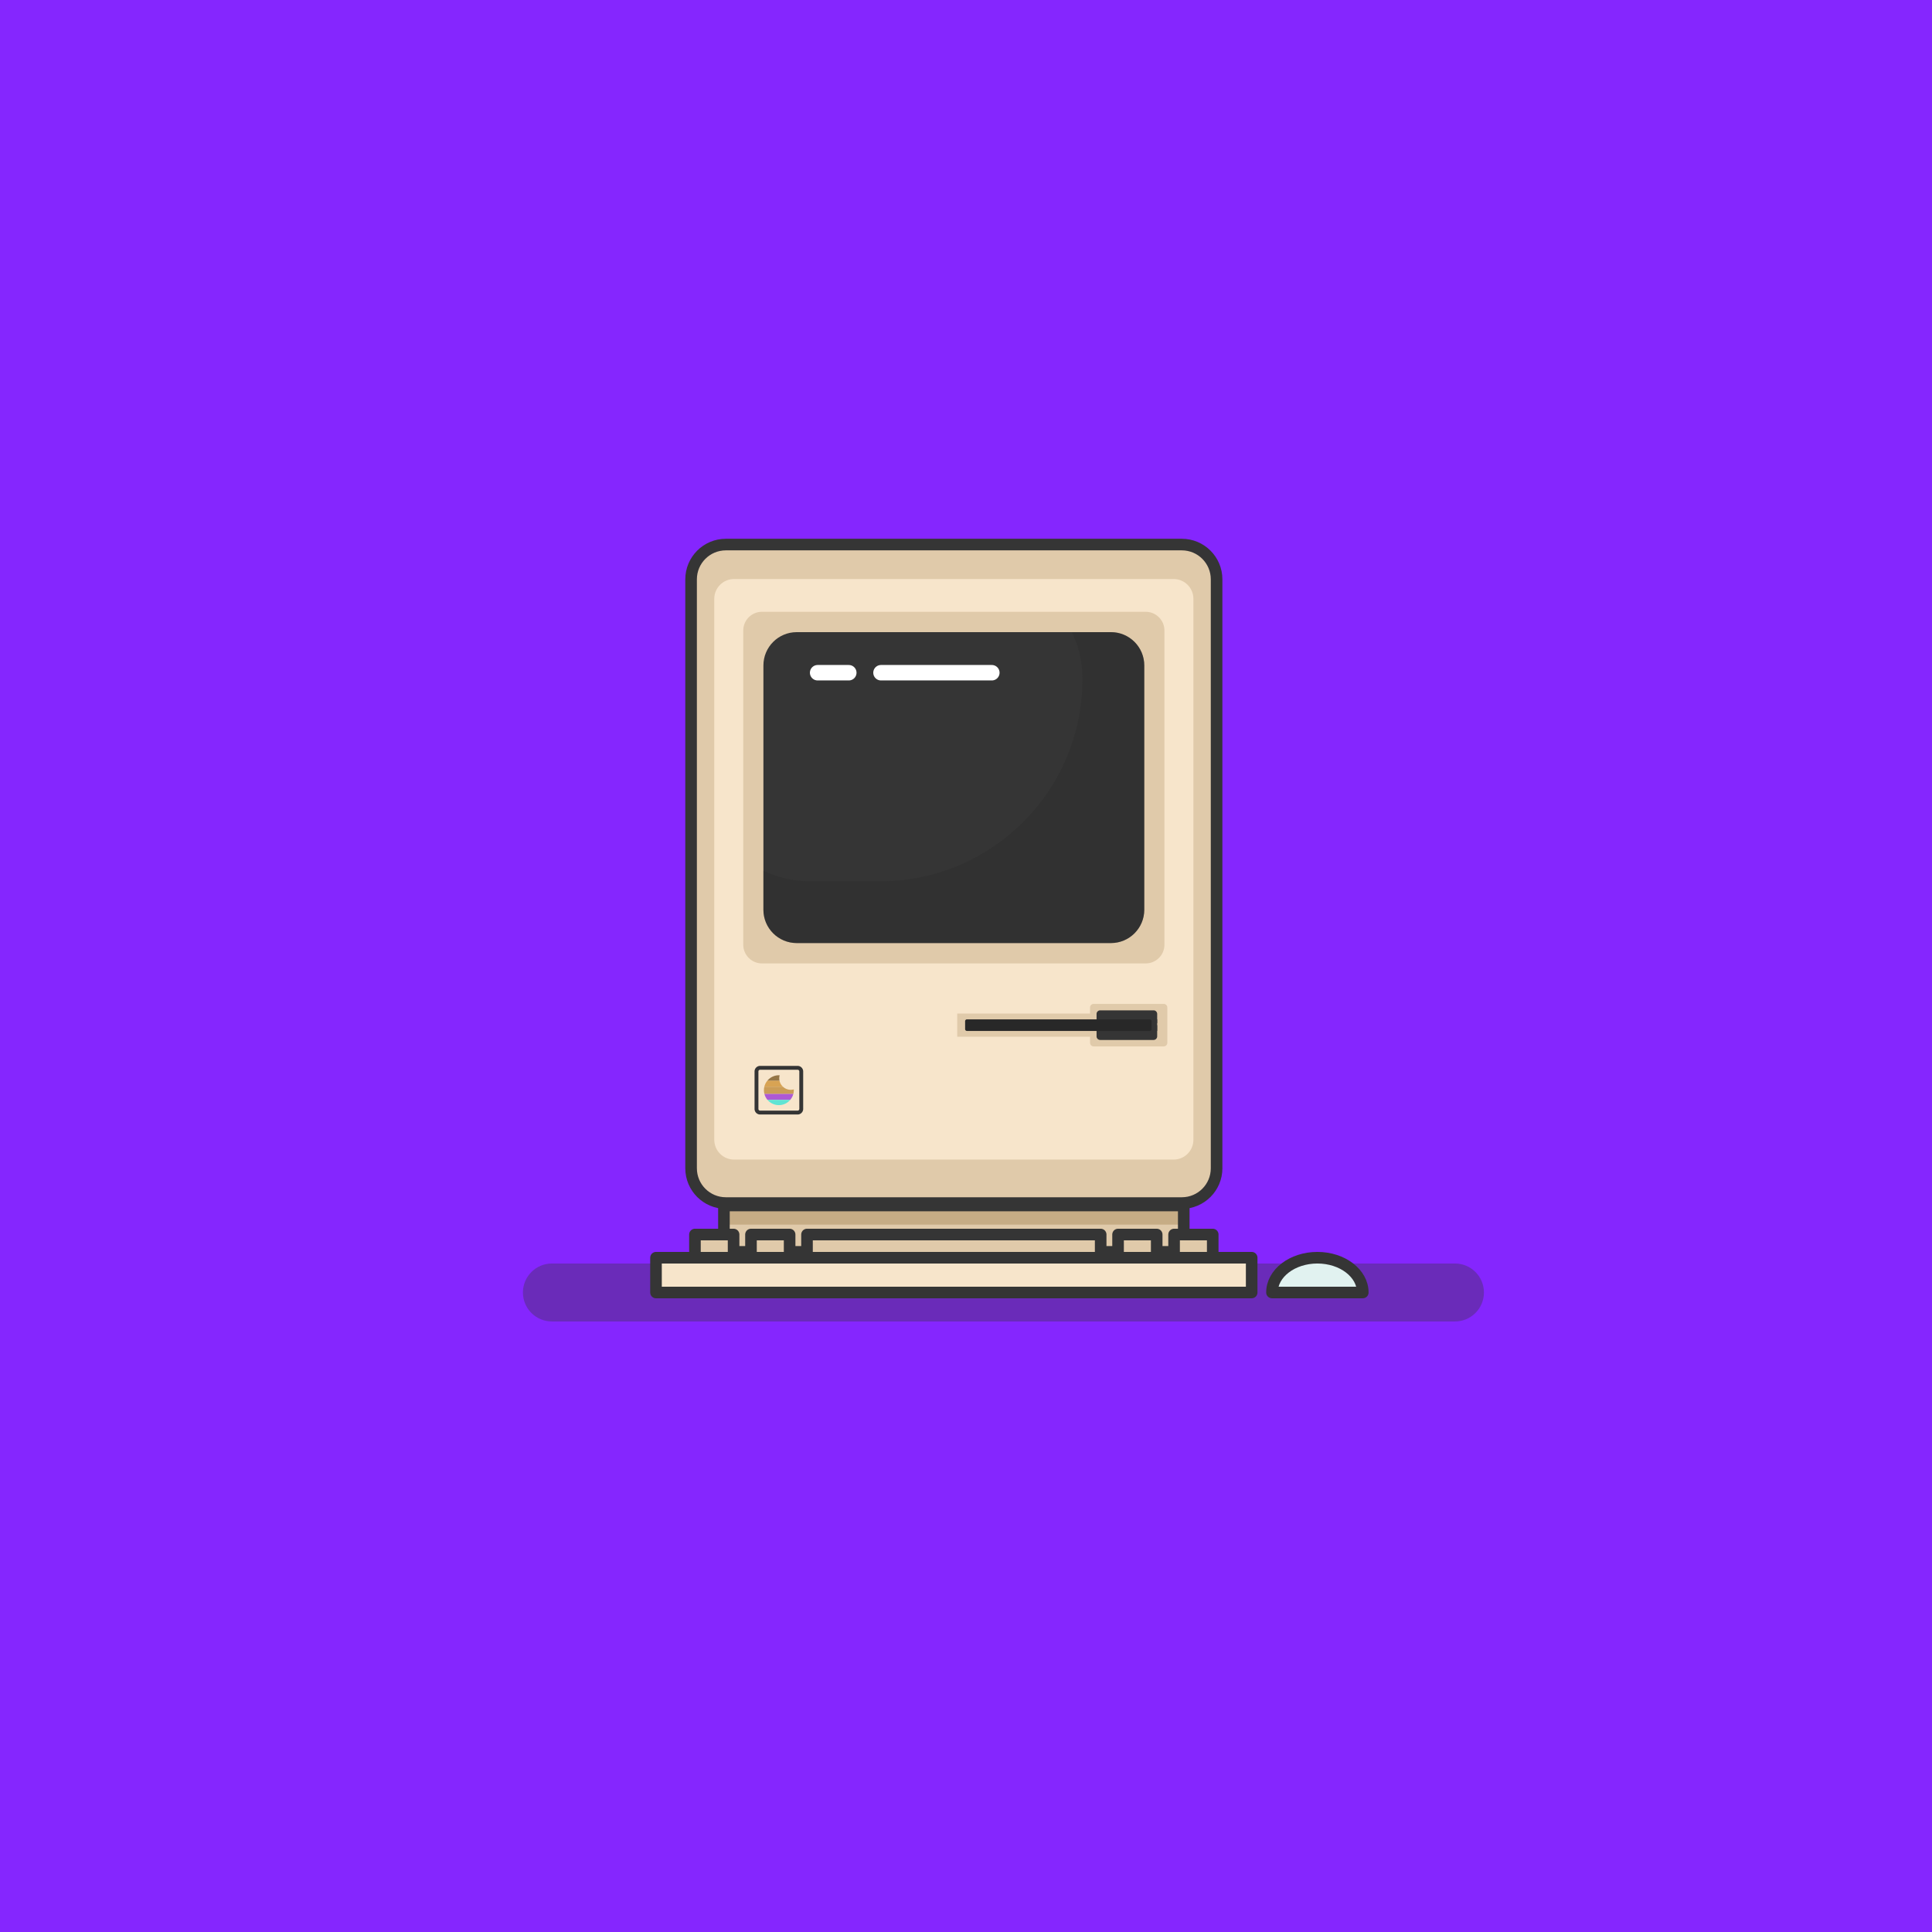 <svg xmlns="http://www.w3.org/2000/svg" enable-background="new 0 0 1000 1000" viewBox="0 0 1000 1000"><path fill="#8526fe" d="M0 0h1000v1000H0z" class="colorfc8e22 svgShape"/><path fill="#353535" d="M753.077 683.991H285.668c-8.284 0-15-6.716-15-15 0-8.284 6.716-15 15-15h467.409c8.284 0 15 6.716 15 15 0 8.284-6.716 15-15 15z" class="color353535 svgShape" opacity=".34"/><path fill="#f7e5cb" d="M611.706 622.699h-236c-9.941 0-18-8.059-18-18V299.866c0-9.941 8.059-18 18-18h236c9.941 0 18 8.059 18 18v304.833c0 9.941-8.059 18-18 18z" class="colorf7e4cb svgShape"/><path fill="#e0caaa" d="M611.706 622.699h-236c-9.941 0-18-8.059-18-18V299.866c0-9.941 8.059-18 18-18h236c9.941 0 18 8.059 18 18v304.833c0 9.941-8.059 18-18 18z" class="colore0c5aa svgShape"/><path fill="#f7e5cb" d="M369.706 589.949v-280c0-5.661 4.589-10.25 10.25-10.25h227.5c5.661 0 10.25 4.589 10.25 10.25v280c0 5.661-4.589 10.25-10.25 10.25h-227.5c-5.661 0-10.25-4.589-10.25-10.25z" class="colorf7e4cb svgShape"/><path fill="none" stroke="#353535" stroke-linecap="round" stroke-linejoin="round" stroke-miterlimit="10" stroke-width="6" d="M611.706 622.699h-236c-9.941 0-18-8.059-18-18V299.866c0-9.941 8.059-18 18-18h236c9.941 0 18 8.059 18 18v304.833c0 9.941-8.059 18-18 18z" class="colorStroke353535 svgStroke"/><path fill="#e0caaa" d="M394.395 498.662c-5.351 0-9.689-4.338-9.689-9.689V326.351c0-5.351 4.338-9.689 9.689-9.689h198.623c5.351 0 9.689 4.338 9.689 9.689v162.623c0 5.351-4.338 9.689-9.689 9.689H394.395z" class="colore0c5aa svgShape"/><path fill="#353535" d="M412.387 488.127c-9.525 0-17.247-7.722-17.247-17.247V344.444c0-9.525 7.722-17.247 17.247-17.247h162.638c9.525 0 17.247 7.722 17.247 17.247V470.88c0 9.525-7.722 17.247-17.247 17.247H412.387z" class="color353535 svgShape"/><path fill="#282828" d="M575.025 327.197h-20.22a55.97 55.97 0 0 1 5.467 24.2c0 57.841-46.89 104.731-104.731 104.731H419.34a55.984 55.984 0 0 1-24.2-5.467v20.22c0 9.525 7.722 17.247 17.247 17.247h162.638c9.525 0 17.247-7.722 17.247-17.247V344.444c0-9.526-7.721-17.247-17.247-17.247z" class="color282828 svgShape" opacity=".3"/><path fill="#e0caaa" d="M564.206 539.741v-3.125h-68.75v-12h68.75v-3.125c0-1.036.839-1.875 1.875-1.875h36.25c1.036 0 1.875.839 1.875 1.875v18.25a1.874 1.874 0 0 1-1.875 1.875h-36.25a1.876 1.876 0 0 1-1.875-1.875z" class="colore0c5aa svgShape"/><path fill="#353535" d="M594.664 527.616h4.292v6h-4.292z" class="color353535 svgShape"/><path fill="none" stroke="#353535" stroke-linecap="round" stroke-linejoin="round" stroke-miterlimit="10" stroke-width="2" d="M412.84 575.866h-19.4a1.884 1.884 0 0 1-1.884-1.884v-19.399c0-1.04.843-1.884 1.884-1.884h19.399c1.04 0 1.884.843 1.884 1.884v19.399c0 1.04-.843 1.884-1.883 1.884z" class="colorStroke353535 svgStroke"/><path fill="#e1f2f0" d="M658.37 668.991c0-9.941 10.521-18 23.5-18s23.5 8.059 23.5 18h-47z" class="colorf2ebe1 svgShape"/><path fill="none" stroke="#353535" stroke-linecap="round" stroke-linejoin="round" stroke-miterlimit="10" stroke-width="6" d="M658.37 668.991c0-9.941 10.521-18 23.5-18s23.5 8.059 23.5 18h-47z" class="colorStroke353535 svgStroke"/><path fill="#e0caaa" d="M374.706 623.949h238v24h-238z" class="colore0c5aa svgShape"/><path fill="#c6ac85" d="M374.706 623.949h238v9.917h-238z" class="colorc6a485 svgShape"/><path fill="none" stroke="#353535" stroke-linecap="round" stroke-linejoin="round" stroke-miterlimit="10" stroke-width="6" d="M374.706 623.949h238v24h-238z" class="colorStroke353535 svgStroke"/><path fill="#e0caaa" d="M417.706 638.991h152v12h-152zM607.706 638.991h20v12h-20zM578.706 638.991h20v12h-20zM388.706 638.991h20v12h-20zM359.706 638.991h20v12h-20z" class="colore0c5aa svgShape"/><path fill="#f7e5cb" d="M339.547 650.991h308.319v18H339.547z" class="colorf7e4cb svgShape"/><path fill="none" stroke="#353535" stroke-linecap="round" stroke-linejoin="round" stroke-miterlimit="10" stroke-width="6" d="M339.547 650.991h308.319v18H339.547zM417.706 638.991h152v12h-152zM607.706 638.991h20v12h-20zM578.706 638.991h20v12h-20zM388.706 638.991h20v12h-20zM359.706 638.991h20v12h-20z" class="colorStroke353535 svgStroke"/><path fill="#d8a353" d="M405.262 562.491a5.94 5.94 0 0 1-1.792-3.148h-6.278a7.696 7.696 0 0 0-1.568 3.148h9.638z" class="colorcf9742 svgShape"/><path fill="#957646" d="M403.344 558.12c0-.537.078-1.055.211-1.55-.138-.007-.274-.021-.414-.021a7.717 7.717 0 0 0-5.948 2.793h6.278a5.925 5.925 0 0 1-.127-1.222z" class="color6e9546 svgShape"/><path fill="#ad59d4" d="M397.248 569.283h11.784a7.713 7.713 0 0 0 1.608-3.148h-15a7.7 7.7 0 0 0 1.608 3.148z" class="color7c4d83 svgShape"/><path fill="#5fe4d4" d="M403.14 572.015a7.71 7.71 0 0 0 5.892-2.732h-11.784a7.71 7.71 0 0 0 5.892 2.732z" class="color4d8db9 svgShape"/><path fill="#cb9d57" d="M395.407 564.282c0 .64.086 1.258.233 1.852h15a7.752 7.752 0 0 0 .233-1.852c0-.14-.014-.276-.021-.414a5.96 5.96 0 0 1-1.55.211 5.928 5.928 0 0 1-4.04-1.588h-9.638a7.724 7.724 0 0 0-.217 1.791z" class="colorcb6757 svgShape"/><path fill="none" stroke="#fff" stroke-linecap="round" stroke-linejoin="round" stroke-miterlimit="10" stroke-width="8" d="M423.206 348.199h16.127M456 348.199h57.373" class="colorStrokeffffff svgStroke"/><path fill="#353535" d="M598.956 529.583h-31.375v-4.759c0-1.036.839-1.875 1.875-1.875h27.625c1.036 0 1.875.839 1.875 1.875v4.759zM597.081 538.282h-27.625a1.874 1.874 0 0 1-1.875-1.875v-5.792h31.375v5.792a1.874 1.874 0 0 1-1.875 1.875z" class="color353535 svgShape"/><path fill="#282828" d="M595.081 533.616h-94.583a.958.958 0 0 1-.958-.958v-4.083c0-.529.429-.958.958-.958h94.583c.529 0 .958.429.958.958v4.083a.958.958 0 0 1-.958.958z" class="color282828 svgShape"/></svg>